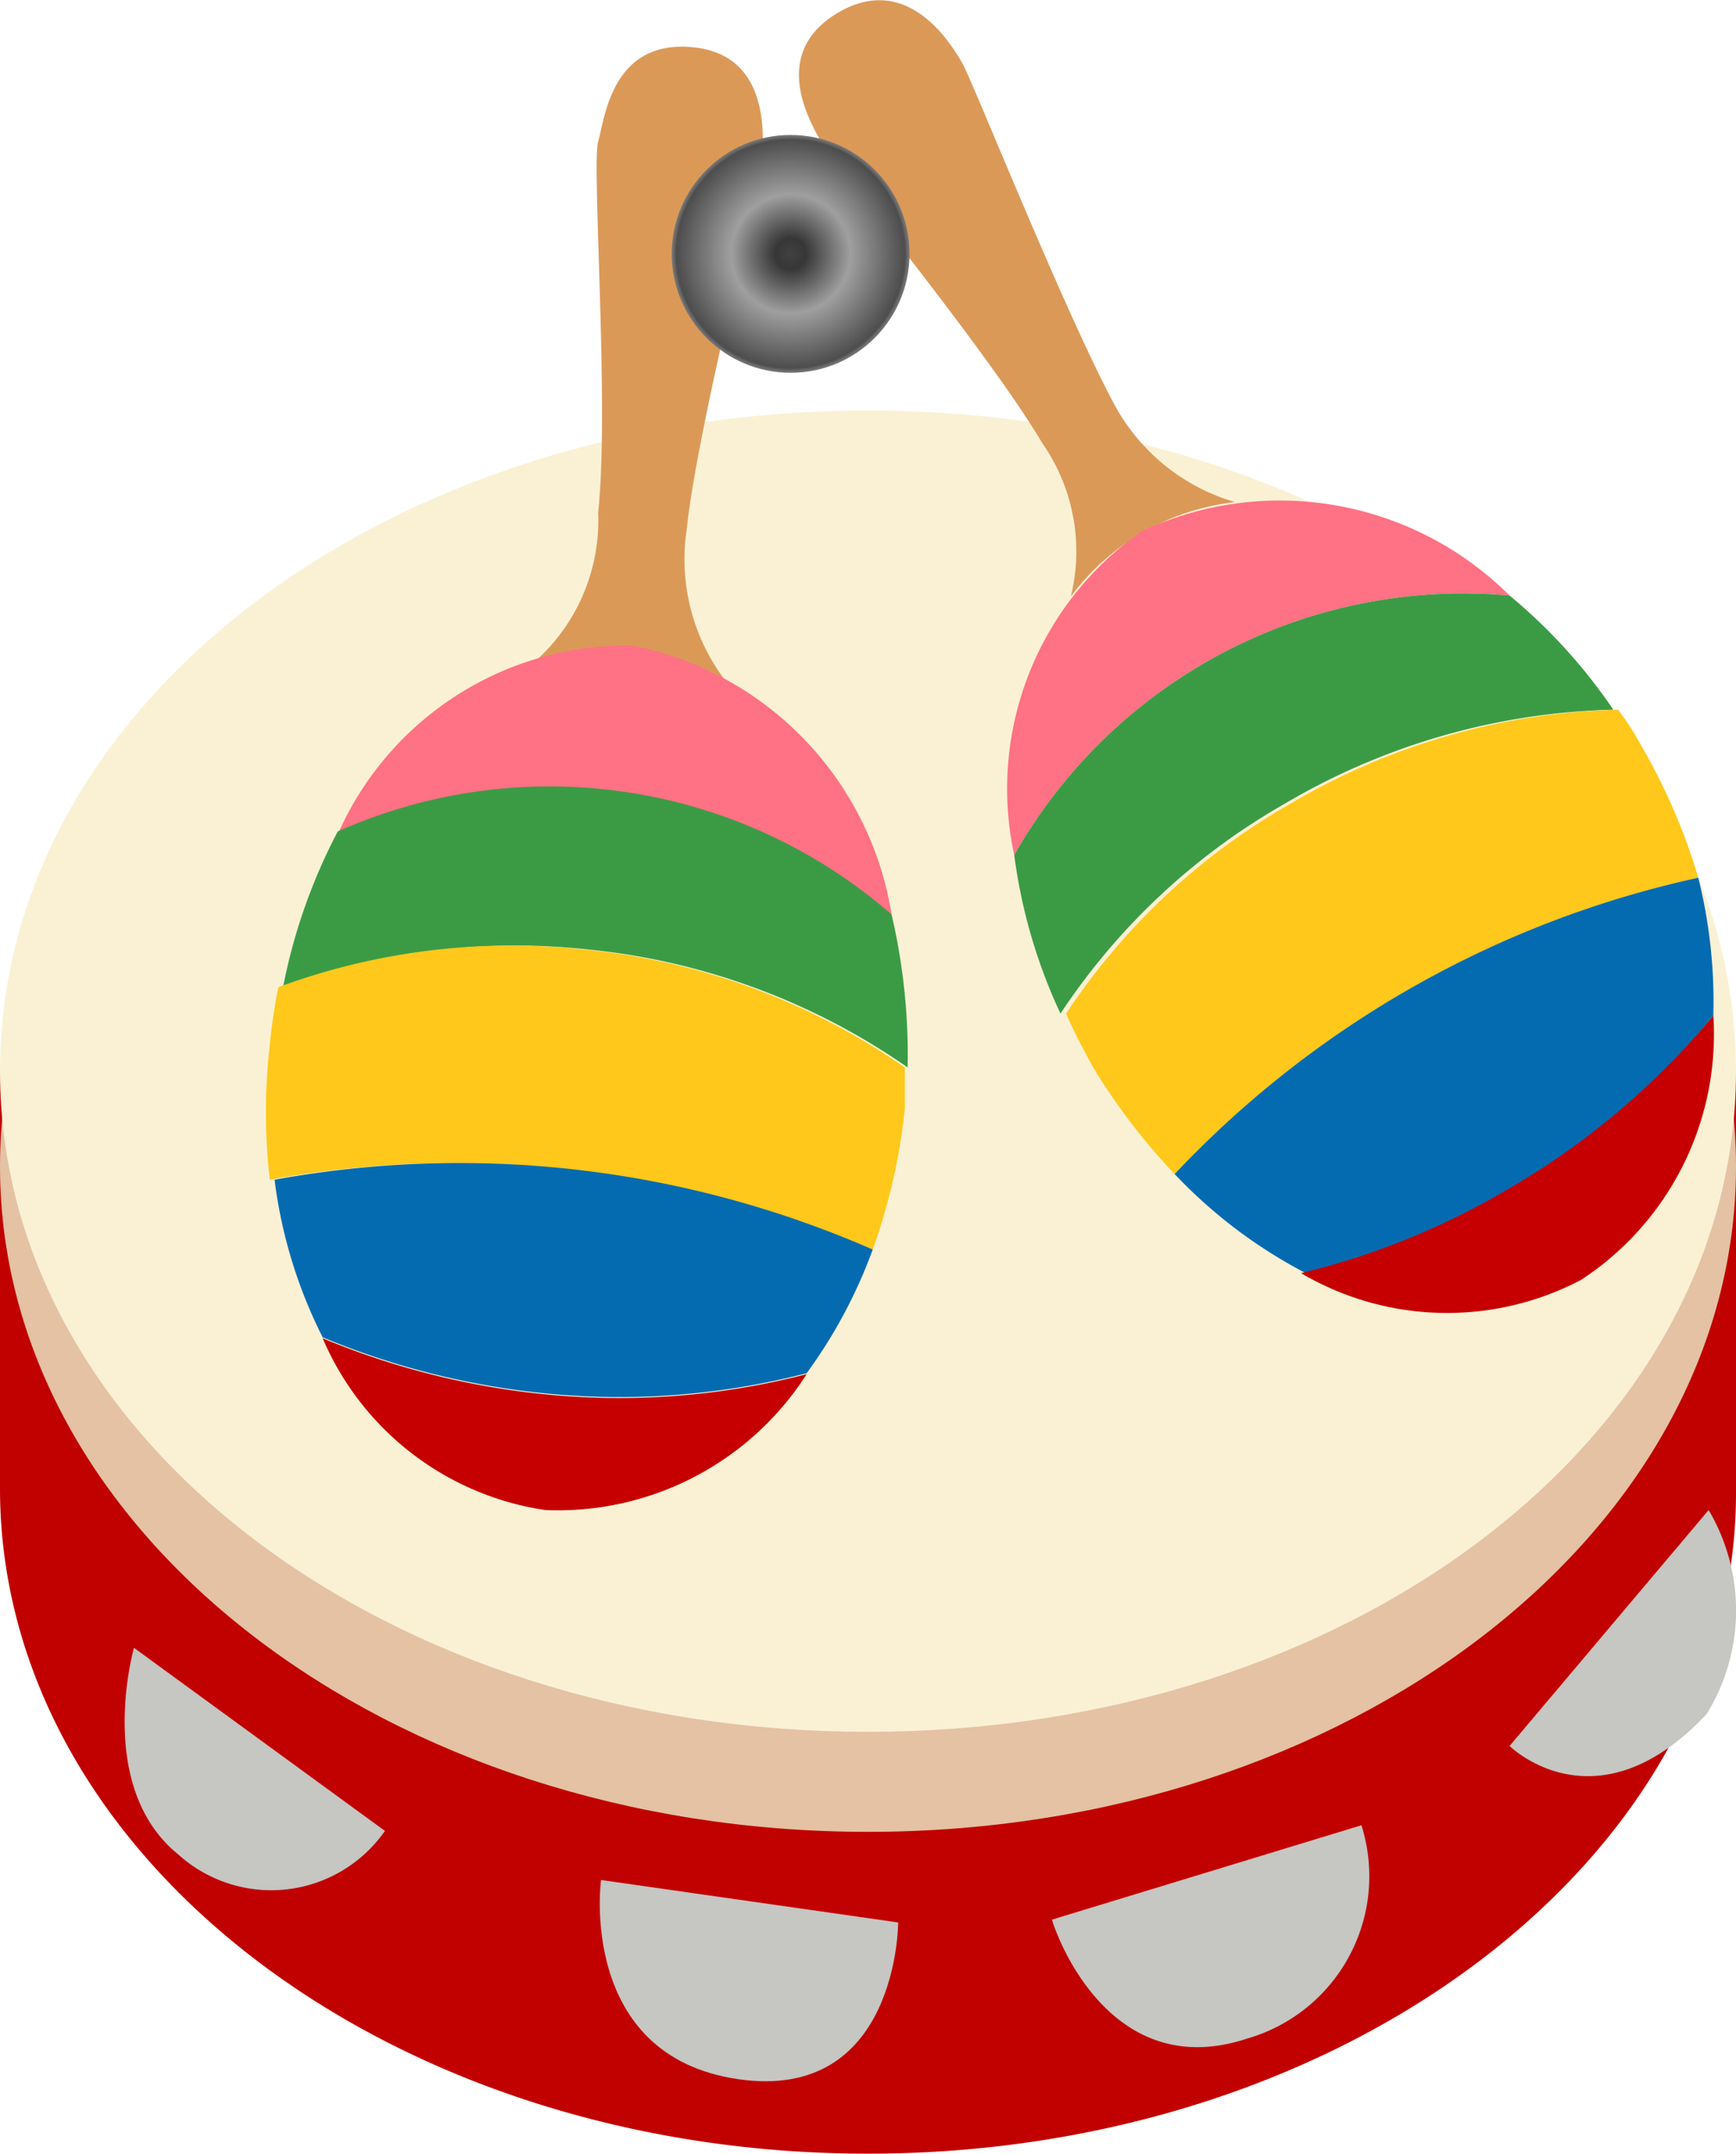 <svg xmlns="http://www.w3.org/2000/svg" xmlns:xlink="http://www.w3.org/1999/xlink" viewBox="0 0 18.4 22.82"><defs><style>.cls-1{mask:url(#mask);filter:url(#luminosity-noclip-11);}.cls-10,.cls-12,.cls-14,.cls-16,.cls-18,.cls-2,.cls-20,.cls-25,.cls-4,.cls-6,.cls-8{mix-blend-mode:multiply;}.cls-2{fill:url(#radial-gradient);}.cls-3{mask:url(#mask-2);filter:url(#luminosity-noclip-16);}.cls-4{fill:url(#radial-gradient-2);}.cls-5{mask:url(#mask-3);filter:url(#luminosity-noclip-17);}.cls-6{fill:url(#radial-gradient-3);}.cls-7{mask:url(#mask-4);filter:url(#luminosity-noclip-18);}.cls-8{fill:url(#radial-gradient-4);}.cls-9{mask:url(#mask-5);filter:url(#luminosity-noclip-19);}.cls-10{fill:url(#radial-gradient-5);}.cls-11{mask:url(#mask-6);filter:url(#luminosity-noclip-20);}.cls-12{fill:url(#radial-gradient-6);}.cls-13{mask:url(#mask-7);filter:url(#luminosity-noclip-12);}.cls-14{fill:url(#radial-gradient-7);}.cls-15{mask:url(#mask-8);filter:url(#luminosity-noclip-13);}.cls-16{fill:url(#radial-gradient-8);}.cls-17{mask:url(#mask-9);filter:url(#luminosity-noclip-14);}.cls-18{fill:url(#radial-gradient-9);}.cls-19{mask:url(#mask-10);filter:url(#luminosity-noclip-15);}.cls-20{fill:url(#radial-gradient-10);}.cls-21{isolation:isolate;}.cls-22{fill:#c10000;}.cls-23{fill:#e4c2a3;}.cls-24,.cls-25{fill:#faf1d4;}.cls-26{fill:#c6c6c2;}.cls-27{mask:url(#mask-11);}.cls-28{fill:url(#radial-gradient-11);}.cls-29{mask:url(#mask-12);}.cls-30{fill:url(#radial-gradient-12);}.cls-31{mask:url(#mask-13);}.cls-32{fill:url(#radial-gradient-13);}.cls-33{mask:url(#mask-14);}.cls-34{fill:url(#radial-gradient-14);}.cls-35{mask:url(#mask-15);}.cls-36{fill:url(#radial-gradient-15);}.cls-37{mask:url(#mask-16);}.cls-38{fill:url(#radial-gradient-16);}.cls-39{fill:#db9958;}.cls-40{fill:#ff7184;}.cls-41{fill:#3b9b45;}.cls-42{fill:#ffc81a;}.cls-43{fill:#056bb1;}.cls-44{fill:#c60000;}.cls-45{mask:url(#mask-17);}.cls-46{fill:url(#radial-gradient-17);}.cls-47{mask:url(#mask-18);}.cls-48{fill:url(#radial-gradient-18);}.cls-49{mask:url(#mask-19);}.cls-50{fill:url(#radial-gradient-19);}.cls-51{mask:url(#mask-20);}.cls-52{fill:url(#radial-gradient-20);}.cls-53{fill:url(#radial-gradient-21);}.cls-54{filter:url(#luminosity-noclip-10);}.cls-55{filter:url(#luminosity-noclip-9);}.cls-56{filter:url(#luminosity-noclip-8);}.cls-57{filter:url(#luminosity-noclip-7);}.cls-58{filter:url(#luminosity-noclip-6);}.cls-59{filter:url(#luminosity-noclip-5);}.cls-60{filter:url(#luminosity-noclip-4);}.cls-61{filter:url(#luminosity-noclip-3);}.cls-62{filter:url(#luminosity-noclip-2);}.cls-63{filter:url(#luminosity-noclip);}</style><filter id="luminosity-noclip" x="1.36" y="-8291.53" width="1.35" height="32766" filterUnits="userSpaceOnUse" color-interpolation-filters="sRGB"><feFlood flood-color="#fff" result="bg"/><feBlend in="SourceGraphic" in2="bg"/></filter><mask id="mask" x="1.36" y="-8291.53" width="1.35" height="32766" maskUnits="userSpaceOnUse"><g class="cls-63"/></mask><radialGradient id="radial-gradient" cx="-16.21" cy="84.18" r="2.88" gradientTransform="translate(16.06 -77.32) scale(0.94 1.14)" gradientUnits="userSpaceOnUse"><stop offset="0" stop-color="#fff"/><stop offset="0.19" stop-color="#c6c6c6"/><stop offset="0.57" stop-color="#5c5c5c"/><stop offset="0.82" stop-color="#1a1a1a"/><stop offset="0.94"/></radialGradient><filter id="luminosity-noclip-2" x="0.31" y="-8291.53" width="11.83" height="32766" filterUnits="userSpaceOnUse" color-interpolation-filters="sRGB"><feFlood flood-color="#fff" result="bg"/><feBlend in="SourceGraphic" in2="bg"/></filter><mask id="mask-2" x="0.31" y="-8291.53" width="11.83" height="32766" maskUnits="userSpaceOnUse"><g class="cls-62"/></mask><radialGradient id="radial-gradient-2" cx="-17.45" cy="91.56" r="16.28" xlink:href="#radial-gradient"/><filter id="luminosity-noclip-3" x="12.28" y="-8291.53" width="5.67" height="32766" filterUnits="userSpaceOnUse" color-interpolation-filters="sRGB"><feFlood flood-color="#fff" result="bg"/><feBlend in="SourceGraphic" in2="bg"/></filter><mask id="mask-3" x="12.28" y="-8291.53" width="5.67" height="32766" maskUnits="userSpaceOnUse"><g class="cls-61"/></mask><radialGradient id="radial-gradient-3" cx="-944.75" cy="395.94" r="6.42" gradientTransform="matrix(-0.86, 0.51, -0.51, -0.86, -596.06, 826.39)" gradientUnits="userSpaceOnUse"><stop offset="0.11" stop-color="#fff"/><stop offset="0.34" stop-color="#b2b2b2"/><stop offset="0.57" stop-color="#666"/><stop offset="0.77" stop-color="#2f2f2f"/><stop offset="0.92" stop-color="#0d0d0d"/><stop offset="1"/></radialGradient><filter id="luminosity-noclip-4" x="8.97" y="-8291.53" width="3.63" height="32766" filterUnits="userSpaceOnUse" color-interpolation-filters="sRGB"><feFlood flood-color="#fff" result="bg"/><feBlend in="SourceGraphic" in2="bg"/></filter><mask id="mask-4" x="8.97" y="-8291.53" width="3.63" height="32766" maskUnits="userSpaceOnUse"><g class="cls-60"/></mask><radialGradient id="radial-gradient-4" cx="-941.87" cy="403.83" r="3.62" xlink:href="#radial-gradient-3"/><filter id="luminosity-noclip-5" x="5.84" y="-8291.53" width="3.59" height="32766" filterUnits="userSpaceOnUse" color-interpolation-filters="sRGB"><feFlood flood-color="#fff" result="bg"/><feBlend in="SourceGraphic" in2="bg"/></filter><mask id="mask-5" x="5.84" y="-8291.53" width="3.59" height="32766" maskUnits="userSpaceOnUse"><g class="cls-59"/></mask><radialGradient id="radial-gradient-5" cx="-630.73" cy="937.26" r="6.42" gradientTransform="translate(-710.7 880.97) rotate(-174.22)" xlink:href="#radial-gradient-3"/><filter id="luminosity-noclip-6" x="6.97" y="-8291.53" width="1.01" height="32766" filterUnits="userSpaceOnUse" color-interpolation-filters="sRGB"><feFlood flood-color="#fff" result="bg"/><feBlend in="SourceGraphic" in2="bg"/></filter><mask id="mask-6" x="6.97" y="-8291.53" width="1.01" height="32766" maskUnits="userSpaceOnUse"><g class="cls-58"/></mask><radialGradient id="radial-gradient-6" cx="-627.84" cy="945.15" r="3.62" gradientTransform="translate(-710.7 880.97) rotate(-174.22)" xlink:href="#radial-gradient-3"/><filter id="luminosity-noclip-7" x="6.45" y="-8291.53" width="2.01" height="32766" filterUnits="userSpaceOnUse" color-interpolation-filters="sRGB"><feFlood flood-color="#fff" result="bg"/><feBlend in="SourceGraphic" in2="bg"/></filter><mask id="mask-7" x="6.45" y="-8291.53" width="2.01" height="32766" maskUnits="userSpaceOnUse"><g class="cls-57"/></mask><radialGradient id="radial-gradient-7" cx="-10.32" cy="86.86" r="3.56" xlink:href="#radial-gradient"/><filter id="luminosity-noclip-8" x="11.34" y="-8291.53" width="2.4" height="32766" filterUnits="userSpaceOnUse" color-interpolation-filters="sRGB"><feFlood flood-color="#fff" result="bg"/><feBlend in="SourceGraphic" in2="bg"/></filter><mask id="mask-8" x="11.34" y="-8291.53" width="2.4" height="32766" maskUnits="userSpaceOnUse"><g class="cls-56"/></mask><radialGradient id="radial-gradient-8" cx="-4.4" cy="87.37" r="4.21" xlink:href="#radial-gradient"/><filter id="luminosity-noclip-9" x="16.25" y="-8291.53" width="1.8" height="32766" filterUnits="userSpaceOnUse" color-interpolation-filters="sRGB"><feFlood flood-color="#fff" result="bg"/><feBlend in="SourceGraphic" in2="bg"/></filter><mask id="mask-9" x="16.25" y="-8291.53" width="1.8" height="32766" maskUnits="userSpaceOnUse"><g class="cls-55"/></mask><radialGradient id="radial-gradient-9" cx="0.96" cy="84.25" r="3.14" xlink:href="#radial-gradient"/><filter id="luminosity-noclip-10" x="0.72" y="-8291.53" width="16.55" height="32766" filterUnits="userSpaceOnUse" color-interpolation-filters="sRGB"><feFlood flood-color="#fff" result="bg"/><feBlend in="SourceGraphic" in2="bg"/></filter><mask id="mask-10" x="0.72" y="-8291.53" width="16.55" height="32766" maskUnits="userSpaceOnUse"><g class="cls-54"/></mask><radialGradient id="radial-gradient-10" cx="-11.96" cy="72.53" r="15.86" xlink:href="#radial-gradient"/><filter id="luminosity-noclip-11" x="1.36" y="17.65" width="1.35" height="2.19" filterUnits="userSpaceOnUse" color-interpolation-filters="sRGB"><feFlood flood-color="#fff" result="bg"/><feBlend in="SourceGraphic" in2="bg"/></filter><mask id="mask-11" x="1.36" y="17.65" width="1.35" height="2.19" maskUnits="userSpaceOnUse"><g class="cls-1"><path class="cls-2" d="M1.48,17.65l.86.57a1.33,1.33,0,0,0,.38,1.61C1.57,20,1.14,18.53,1.48,17.65Z"/></g></mask><radialGradient id="radial-gradient-11" cx="-16.21" cy="84.18" r="2.88" gradientTransform="translate(16.06 -77.32) scale(0.94 1.14)" gradientUnits="userSpaceOnUse"><stop offset="0" stop-color="#fff"/><stop offset="0.94" stop-color="#fff"/></radialGradient><filter id="luminosity-noclip-12" x="6.45" y="20.07" width="2.01" height="1.8" filterUnits="userSpaceOnUse" color-interpolation-filters="sRGB"><feFlood flood-color="#fff" result="bg"/><feBlend in="SourceGraphic" in2="bg"/></filter><mask id="mask-12" x="6.45" y="20.07" width="2.01" height="1.8" maskUnits="userSpaceOnUse"><g class="cls-13"><path class="cls-14" d="M6.45,20.07l1.2.24s-.15,1.19.81,1.53A1.58,1.58,0,0,1,6.45,20.07Z"/></g></mask><radialGradient id="radial-gradient-12" cx="-10.32" cy="86.86" r="3.56" xlink:href="#radial-gradient-11"/><filter id="luminosity-noclip-13" x="11.34" y="20.02" width="2.4" height="1.55" filterUnits="userSpaceOnUse" color-interpolation-filters="sRGB"><feFlood flood-color="#fff" result="bg"/><feBlend in="SourceGraphic" in2="bg"/></filter><mask id="mask-13" x="11.34" y="20.02" width="2.4" height="1.55" maskUnits="userSpaceOnUse"><g class="cls-15"><path class="cls-16" d="M11.34,20.4,12.55,20s0,1.29,1.19,1A1.36,1.36,0,0,1,11.34,20.4Z"/></g></mask><radialGradient id="radial-gradient-13" cx="-4.4" cy="87.37" r="4.21" xlink:href="#radial-gradient-11"/><filter id="luminosity-noclip-14" x="16.25" y="17.56" width="1.8" height="1.12" filterUnits="userSpaceOnUse" color-interpolation-filters="sRGB"><feFlood flood-color="#fff" result="bg"/><feBlend in="SourceGraphic" in2="bg"/></filter><mask id="mask-14" x="16.25" y="17.56" width="1.8" height="1.12" maskUnits="userSpaceOnUse"><g class="cls-17"><path class="cls-18" d="M16.25,18.41l.71-.85a.74.74,0,0,0,1.09.3C17.66,18.93,16.41,18.78,16.25,18.41Z"/></g></mask><radialGradient id="radial-gradient-14" cx="0.96" cy="84.25" r="3.14" xlink:href="#radial-gradient-11"/><filter id="luminosity-noclip-15" x="0.72" y="4.54" width="16.55" height="12.69" filterUnits="userSpaceOnUse" color-interpolation-filters="sRGB"><feFlood flood-color="#fff" result="bg"/><feBlend in="SourceGraphic" in2="bg"/></filter><mask id="mask-15" x="0.72" y="4.54" width="16.55" height="12.69" maskUnits="userSpaceOnUse"><g class="cls-19"><path class="cls-20" d="M17.27,10.88c0,3.51-3.71,6.35-8.28,6.35S.72,14.39.72,10.88,4.42,4.54,9,4.54,17.27,7.38,17.27,10.88Z"/></g></mask><radialGradient id="radial-gradient-15" cx="-11.96" cy="72.53" r="15.86" xlink:href="#radial-gradient-11"/><filter id="luminosity-noclip-16" x="0.31" y="15.14" width="11.83" height="7.23" filterUnits="userSpaceOnUse" color-interpolation-filters="sRGB"><feFlood flood-color="#fff" result="bg"/><feBlend in="SourceGraphic" in2="bg"/></filter><mask id="mask-16" x="0.31" y="15.14" width="11.83" height="7.23" maskUnits="userSpaceOnUse"><g class="cls-3"><path class="cls-4" d="M.31,15.14s4,7,11.83,7c-3.55.65-9.46.38-11.79-4.91C.31,15.81.31,15.14.31,15.14Z"/></g></mask><radialGradient id="radial-gradient-16" cx="-17.45" cy="91.56" r="16.28" xlink:href="#radial-gradient-11"/><filter id="luminosity-noclip-17" x="12.28" y="5.52" width="5.67" height="7.8" filterUnits="userSpaceOnUse" color-interpolation-filters="sRGB"><feFlood flood-color="#fff" result="bg"/><feBlend in="SourceGraphic" in2="bg"/></filter><mask id="mask-17" x="12.28" y="5.52" width="5.67" height="7.8" maskUnits="userSpaceOnUse"><g class="cls-5"><path class="cls-6" d="M14.85,6.9A6.27,6.27,0,0,1,16,8.16a3.73,3.73,0,0,1,.25.39A6.2,6.2,0,0,1,16.86,10a5.43,5.43,0,0,1,.22,1.52,4.14,4.14,0,0,1-.41,1.79A3,3,0,0,0,18,10.7a4.92,4.92,0,0,0-.2-1.39A6.06,6.06,0,0,0,17.18,8c-.07-.12-.15-.24-.23-.36a5.58,5.58,0,0,0-1-1.13,3.26,3.26,0,0,0-3.65-.67A4.38,4.38,0,0,1,14.85,6.9Z"/></g></mask><radialGradient id="radial-gradient-17" cx="-944.75" cy="395.94" r="6.42" gradientTransform="matrix(-0.86, 0.51, -0.51, -0.86, -596.06, 826.39)" gradientUnits="userSpaceOnUse"><stop offset="0.11" stop-color="#fff"/><stop offset="1" stop-color="#fff"/></radialGradient><filter id="luminosity-noclip-18" x="8.97" y="0.1" width="3.63" height="5.18" filterUnits="userSpaceOnUse" color-interpolation-filters="sRGB"><feFlood flood-color="#fff" result="bg"/><feBlend in="SourceGraphic" in2="bg"/></filter><mask id="mask-18" x="8.97" y="0.1" width="3.63" height="5.18" maskUnits="userSpaceOnUse"><g class="cls-7"><path class="cls-8" d="M12.6,5.28A5,5,0,0,1,11.08,3C10.35,1.19,9.93-.26,9,.18c0,0,.62,0,1.59,2.41C11.06,3.84,12,5.3,12.6,5.28Z"/></g></mask><radialGradient id="radial-gradient-18" cx="-941.87" cy="403.83" r="3.62" xlink:href="#radial-gradient-17"/><filter id="luminosity-noclip-19" x="5.84" y="7.1" width="3.59" height="8.64" filterUnits="userSpaceOnUse" color-interpolation-filters="sRGB"><feFlood flood-color="#fff" result="bg"/><feBlend in="SourceGraphic" in2="bg"/></filter><mask id="mask-19" x="5.84" y="7.1" width="3.59" height="8.64" maskUnits="userSpaceOnUse"><g class="cls-9"><path class="cls-10" d="M8.16,9.48a6.11,6.11,0,0,1,.17,1.68,3.55,3.55,0,0,1,0,.46A5.94,5.94,0,0,1,8,13.17a5.48,5.48,0,0,1-.72,1.36,3.94,3.94,0,0,1-1.39,1.2,2.94,2.94,0,0,0,2.58-1.36,4.66,4.66,0,0,0,.66-1.23,5.8,5.8,0,0,0,.32-1.41l0-.42a5.77,5.77,0,0,0-.16-1.52A3.27,3.27,0,0,0,6.72,7.1,4.4,4.4,0,0,1,8.16,9.48Z"/></g></mask><radialGradient id="radial-gradient-19" cx="-630.73" cy="937.26" r="6.42" gradientTransform="translate(-710.7 880.97) rotate(-174.22)" xlink:href="#radial-gradient-17"/><filter id="luminosity-noclip-20" x="6.97" y="0.58" width="1.01" height="6.26" filterUnits="userSpaceOnUse" color-interpolation-filters="sRGB"><feFlood flood-color="#fff" result="bg"/><feBlend in="SourceGraphic" in2="bg"/></filter><mask id="mask-20" x="6.97" y="0.58" width="1.01" height="6.26" maskUnits="userSpaceOnUse"><g class="cls-11"><path class="cls-12" d="M7.3,6.84a5,5,0,0,1,.13-2.75c.47-1.87,1-3.3,0-3.51,0,0,.49.39-.14,2.89C6.91,4.77,6.82,6.52,7.3,6.84Z"/></g></mask><radialGradient id="radial-gradient-20" cx="-627.84" cy="945.15" r="3.62" gradientTransform="translate(-710.7 880.97) rotate(-174.22)" xlink:href="#radial-gradient-17"/><radialGradient id="radial-gradient-21" cx="8.38" cy="2.69" r="1.26" gradientUnits="userSpaceOnUse"><stop offset="0.02" stop-color="#3f3f3f"/><stop offset="0.13" stop-color="#373737"/><stop offset="0.5" stop-color="#9f9f9f"/><stop offset="0.96" stop-color="#4d4d4d"/><stop offset="0.99" stop-color="#727272"/></radialGradient></defs><title>lab_26</title><g class="cls-21"><g id="Layer_2" data-name="Layer 2"><g id="бубен"><g id="lab_26"><path class="cls-22" d="M16.37,11.35A10.46,10.46,0,0,0,9.2,8.72,10.46,10.46,0,0,0,2,11.35H0v4.42c0,3.89,4.12,7.05,9.2,7.05s9.2-3.16,9.2-7V11.35Z"/><path class="cls-23" d="M18.4,12.36c0,3.89-4.12,7.05-9.2,7.05S0,16.25,0,12.36s4.12-7,9.2-7S18.4,8.46,18.4,12.36Z"/><path class="cls-24" d="M18.4,11.35c0,3.9-4.12,7-9.2,7S0,15.25,0,11.35s4.12-7,9.2-7S18.4,7.46,18.4,11.35Z"/><path class="cls-25" d="M16.09,10.29c0,2.92-3.08,5.28-6.89,5.28s-6.9-2.36-6.9-5.28S5.39,5,9.2,5,16.09,7.37,16.09,10.29Z"/><path class="cls-26" d="M1.42,17.46,4.08,19.4a1.47,1.47,0,0,1-2.19.25C1,18.93,1.42,17.46,1.42,17.46Z"/><path class="cls-26" d="M18.11,16,16,18.5s.92.91,2.09-.34A2.09,2.09,0,0,0,18.11,16Z"/><path class="cls-26" d="M6.37,19.92l3.15.45s0,1.91-1.7,1.66S6.37,19.92,6.37,19.92Z"/><path class="cls-26" d="M11.15,20.34l3.28-1a1.79,1.79,0,0,1-1.21,2.26C11.77,22.08,11.2,20.52,11.15,20.34Z"/><g class="cls-27"><path class="cls-28" d="M1.48,17.65l.86.57a1.33,1.33,0,0,0,.38,1.61C1.57,20,1.14,18.53,1.48,17.65Z"/></g><g class="cls-29"><path class="cls-30" d="M6.45,20.07l1.2.24s-.15,1.19.81,1.53A1.58,1.58,0,0,1,6.45,20.07Z"/></g><g class="cls-31"><path class="cls-32" d="M11.34,20.4,12.55,20s0,1.29,1.19,1A1.36,1.36,0,0,1,11.34,20.4Z"/></g><g class="cls-33"><path class="cls-34" d="M16.25,18.41l.71-.85a.74.74,0,0,0,1.09.3C17.66,18.93,16.41,18.78,16.25,18.41Z"/></g><g class="cls-35"><path class="cls-36" d="M17.27,10.88c0,3.51-3.71,6.35-8.28,6.35S.72,14.39.72,10.88,4.42,4.54,9,4.54,17.27,7.38,17.27,10.88Z"/></g><g class="cls-37"><path class="cls-38" d="M.31,15.14s4,7,11.83,7c-3.55.65-9.46.38-11.79-4.91C.31,15.81.31,15.14.31,15.14Z"/></g><path class="cls-39" d="M11.35,6.32a2.52,2.52,0,0,1,1.74-1,2.13,2.13,0,0,1-1.26-1C11.3,3.35,10.31.86,10.2.67S9.63-.3,8.89.13s-.31,1.16-.17,1.4,1.77,2.22,2.33,3.17A2,2,0,0,1,11.35,6.32Z"/><path class="cls-40" d="M16,6.31a3.45,3.45,0,0,0-3.9-.68,3.32,3.32,0,0,0-1.35,3.43A5.47,5.47,0,0,1,16,6.31Z"/><path class="cls-41" d="M17.1,7.52A5.8,5.8,0,0,0,16,6.31a5.47,5.47,0,0,0-5.25,2.75,5.71,5.71,0,0,0,.49,1.68,7,7,0,0,1,2.37-2.22A7.18,7.18,0,0,1,17.1,7.52Z"/><path class="cls-42" d="M18,9.3a6.4,6.4,0,0,0-.61-1.41,2.92,2.92,0,0,0-.24-.37,7.18,7.18,0,0,0-3.48,1,7,7,0,0,0-2.37,2.22c.08.19.18.37.28.56a6.72,6.72,0,0,0,.87,1.14A10.79,10.79,0,0,1,18,9.3Z"/><path class="cls-43" d="M18.16,10.76A5.42,5.42,0,0,0,18,9.3a10.79,10.79,0,0,0-5.55,3.14,5.25,5.25,0,0,0,1.39,1.05,8,8,0,0,0,2.21-.9A8.07,8.07,0,0,0,18.16,10.76Z"/><path class="cls-44" d="M16.76,13.56a3.11,3.11,0,0,0,1.4-2.8A8.07,8.07,0,0,1,16,12.59a8,8,0,0,1-2.21.9A3.05,3.05,0,0,0,16.76,13.56Z"/><g class="cls-45"><path class="cls-46" d="M14.85,6.9A6.27,6.27,0,0,1,16,8.16a3.73,3.73,0,0,1,.25.39A6.2,6.2,0,0,1,16.86,10a5.43,5.43,0,0,1,.22,1.52,4.14,4.14,0,0,1-.41,1.79A3,3,0,0,0,18,10.7a4.92,4.92,0,0,0-.2-1.39A6.06,6.06,0,0,0,17.18,8c-.07-.12-.15-.24-.23-.36a5.58,5.58,0,0,0-1-1.13,3.26,3.26,0,0,0-3.65-.67A4.38,4.38,0,0,1,14.85,6.9Z"/></g><g class="cls-47"><path class="cls-48" d="M12.6,5.28A5,5,0,0,1,11.08,3C10.35,1.19,9.93-.26,9,.18c0,0,.62,0,1.59,2.41C11.06,3.84,12,5.3,12.6,5.28Z"/></g><path class="cls-39" d="M5.68,7a2.35,2.35,0,0,1,1-.11,2.49,2.49,0,0,1,1,.31,2.12,2.12,0,0,1-.4-1.6c.1-1,.77-3.63.79-3.85S8.2.58,7.34.5s-.93.76-1,1,.12,2.83,0,3.93A2,2,0,0,1,5.68,7Z"/><path class="cls-40" d="M9.45,9.69A3.46,3.46,0,0,0,6.7,6.84a3.35,3.35,0,0,0-3.12,2,5.52,5.52,0,0,1,5.87.88Z"/><path class="cls-41" d="M9.62,11.31a6.55,6.55,0,0,0-.17-1.62,5.52,5.52,0,0,0-5.87-.88A6,6,0,0,0,3,10.46a7.12,7.12,0,0,1,3.23-.4A7.17,7.17,0,0,1,9.62,11.31Z"/><path class="cls-42" d="M9.25,13.24a6.36,6.36,0,0,0,.34-1.49l0-.44a7.17,7.17,0,0,0-3.41-1.25,7.12,7.12,0,0,0-3.23.4,6,6,0,0,0-.09.61,6.18,6.18,0,0,0,0,1.43,10.93,10.93,0,0,1,6.34.74Z"/><path class="cls-43" d="M8.55,14.55a5.27,5.27,0,0,0,.7-1.31,10.93,10.93,0,0,0-6.34-.74,5.1,5.1,0,0,0,.51,1.67,8.24,8.24,0,0,0,2.32.59A7.91,7.91,0,0,0,8.55,14.55Z"/><path class="cls-44" d="M5.78,16a3.13,3.13,0,0,0,2.77-1.44,7.91,7.91,0,0,1-2.81.21,8.24,8.24,0,0,1-2.32-.59A3.05,3.05,0,0,0,5.78,16Z"/><g class="cls-49"><path class="cls-50" d="M8.16,9.48a6.11,6.11,0,0,1,.17,1.68,3.55,3.55,0,0,1,0,.46A5.94,5.94,0,0,1,8,13.17a5.48,5.48,0,0,1-.72,1.36,3.94,3.94,0,0,1-1.39,1.2,2.94,2.94,0,0,0,2.58-1.36,4.66,4.66,0,0,0,.66-1.23,5.8,5.8,0,0,0,.32-1.41l0-.42a5.77,5.77,0,0,0-.16-1.52A3.27,3.27,0,0,0,6.72,7.1,4.4,4.4,0,0,1,8.16,9.48Z"/></g><g class="cls-51"><path class="cls-52" d="M7.3,6.84a5,5,0,0,1,.13-2.75c.47-1.87,1-3.3,0-3.51,0,0,.49.39-.14,2.89C6.91,4.77,6.82,6.52,7.3,6.84Z"/></g><circle class="cls-53" cx="8.38" cy="2.69" r="1.26"/></g></g></g></g></svg>
